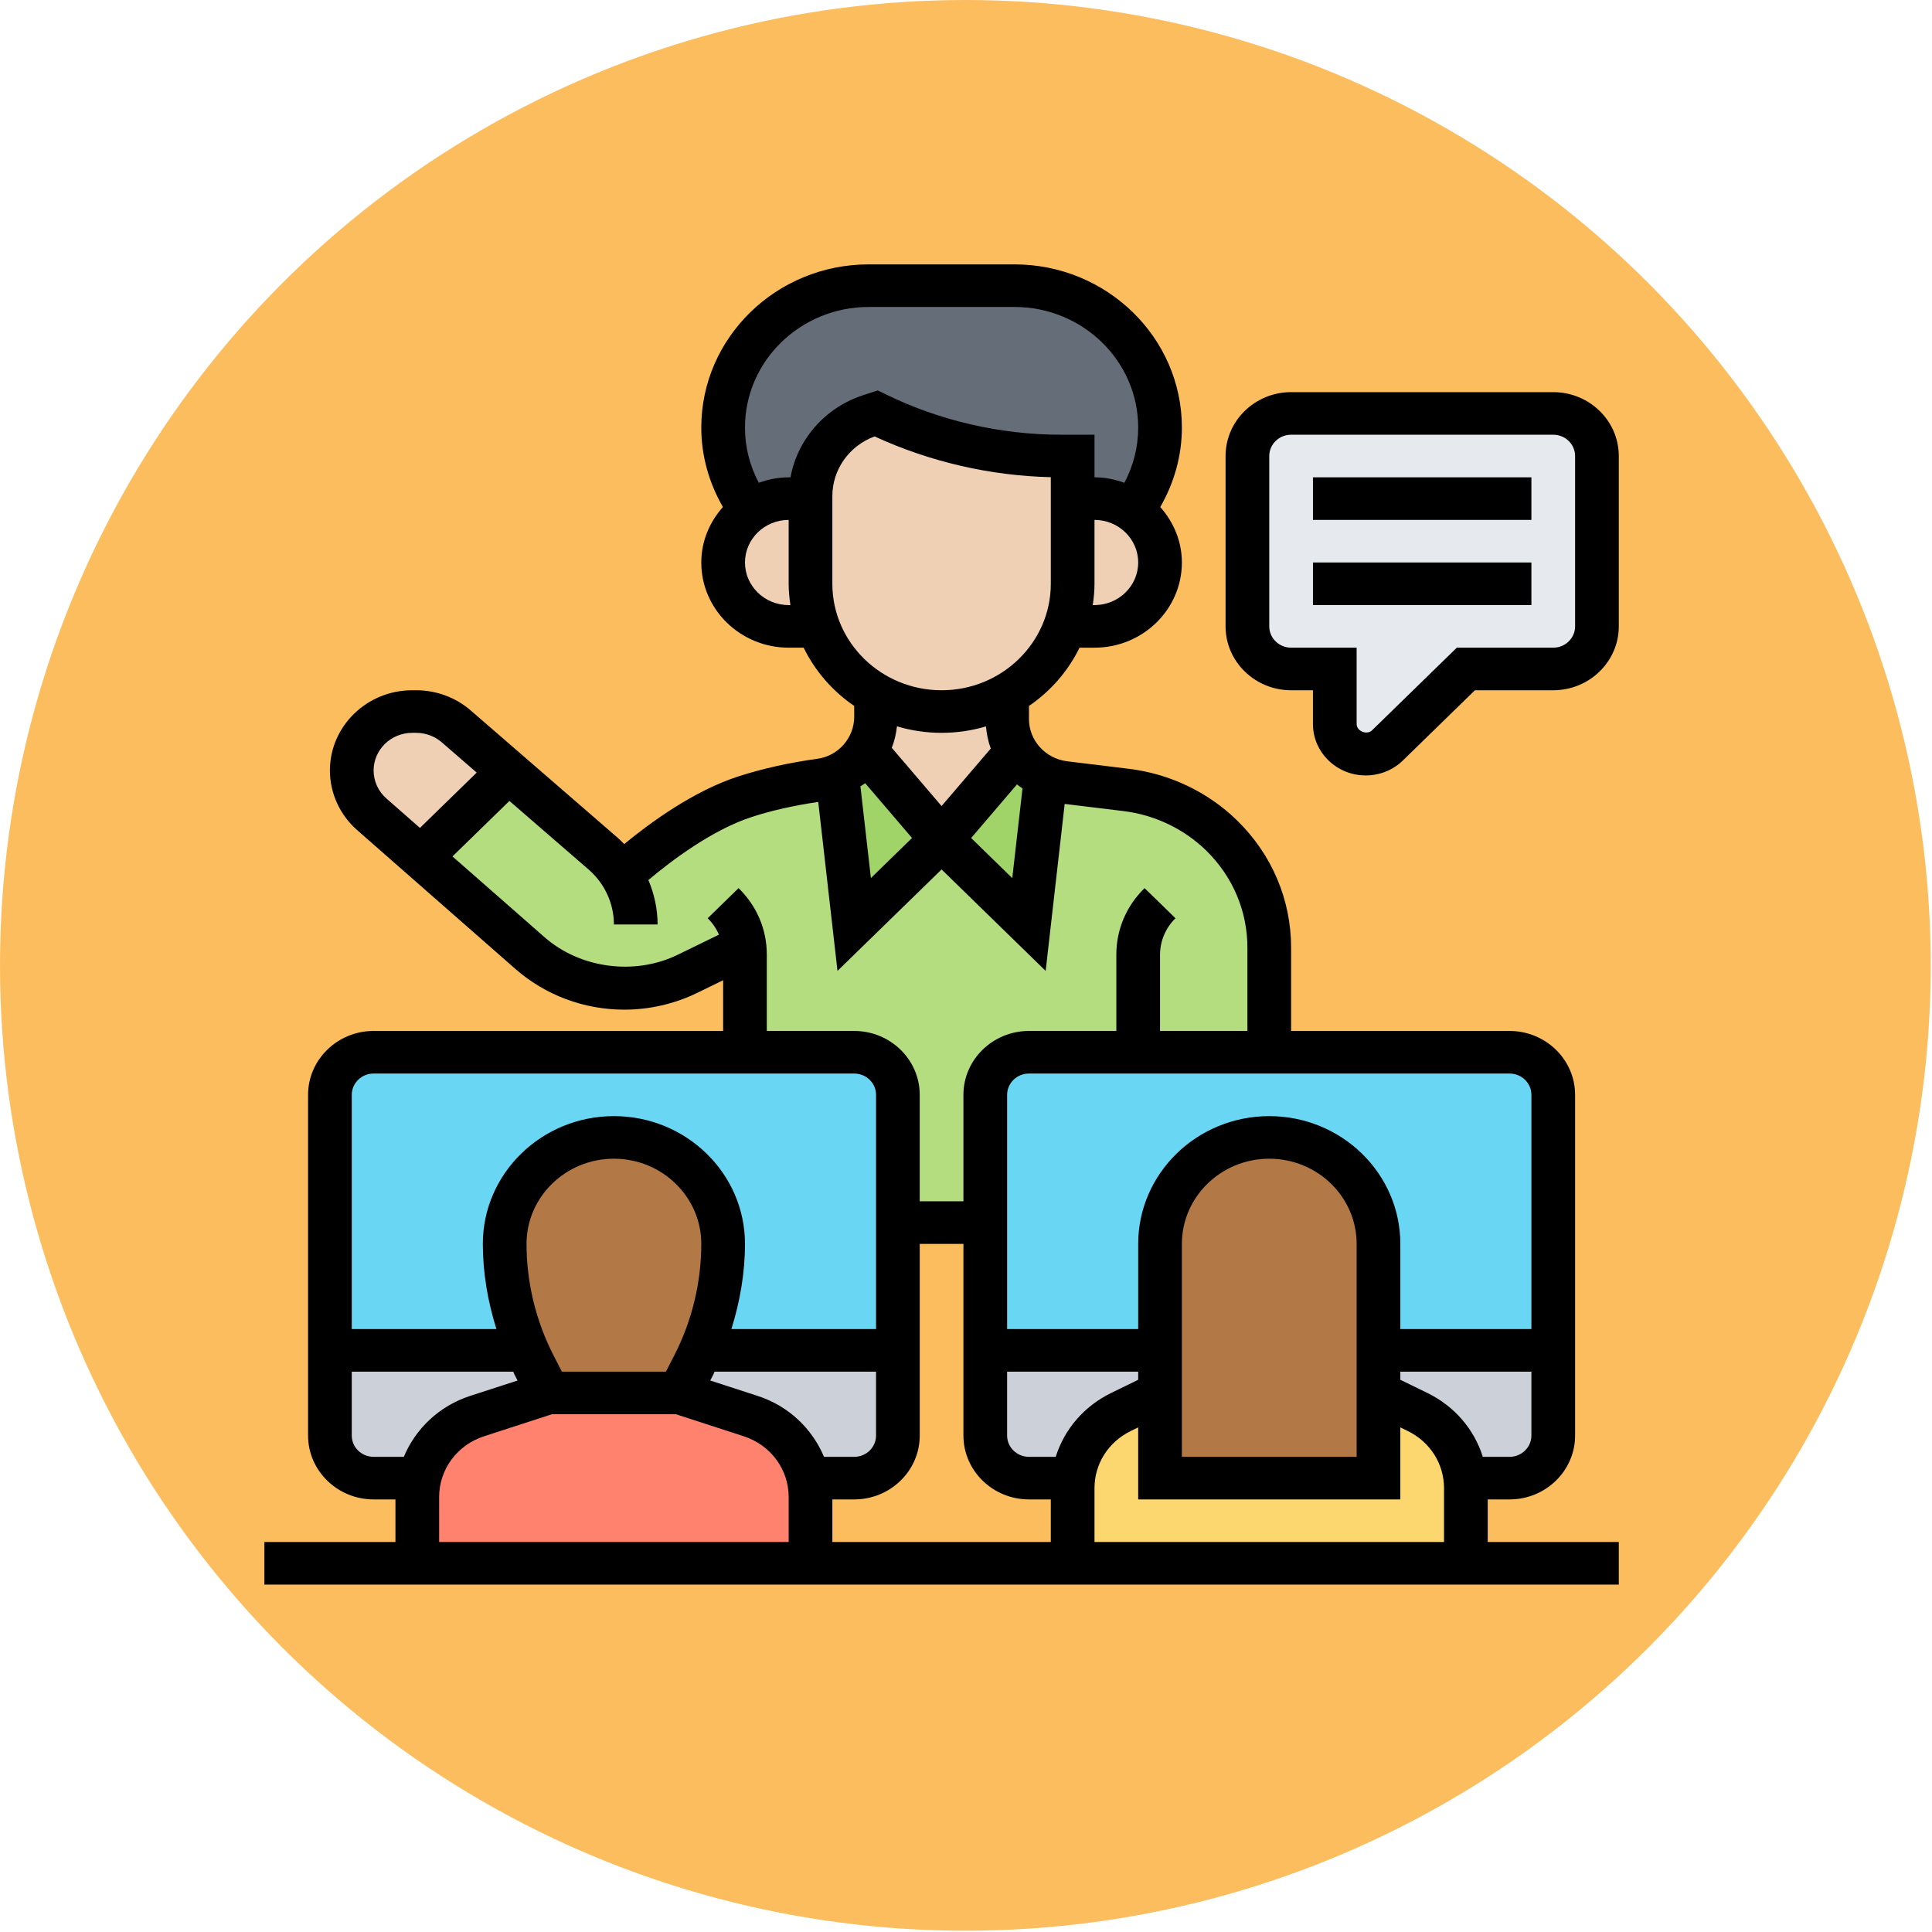 <?xml version="1.0" encoding="UTF-8" standalone="no"?>
<svg
   xmlns:dc="http://purl.org/dc/elements/1.1/"
   xmlns:cc="http://creativecommons.org/ns#"
   xmlns:rdf="http://www.w3.org/1999/02/22-rdf-syntax-ns#"
   xmlns:svg="http://www.w3.org/2000/svg"
   xmlns="http://www.w3.org/2000/svg"
   xmlns:sodipodi="http://sodipodi.sourceforge.net/DTD/sodipodi-0.dtd"
   xmlns:inkscape="http://www.inkscape.org/namespaces/inkscape"
   id="Layer_5"
   enable-background="new 0 0 64 64"
   height="113"
   viewBox="0 0 14.125 14.125"
   width="113"
   version="1.1"
   sodipodi:docname="pengawas.svg"
   inkscape:version="0.92.4 (5da689c313, 2019-01-14)">
  <defs
     id="defs99" />
  <sodipodi:namedview
     pagecolor="#ffffff"
     bordercolor="#666666"
     borderopacity="1"
     objecttolerance="10"
     gridtolerance="10"
     guidetolerance="10"
     inkscape:pageopacity="0"
     inkscape:pageshadow="2"
     inkscape:window-width="1920"
     inkscape:window-height="986"
     id="namedview97"
     showgrid="false"
     inkscape:zoom="0.65186406"
     inkscape:cx="-251.98612"
     inkscape:cy="36.974883"
     inkscape:window-x="-11"
     inkscape:window-y="-11"
     inkscape:window-maximized="1"
     inkscape:current-layer="Layer_5"
     units="px" />
  <g
     id="g910"
     transform="matrix(0.224,0,0,0.224,1.4536173e-5,1.4986612e-5)">
    <circle
       id="circle2"
       r="31.508"
       cy="31.508"
       cx="31.508"
       style="fill:#fbbd5e;stroke-width:0.125" />
    <g
       transform="matrix(0.713,0,0,0.695,7.916,7.934)"
       id="g94">
      <g
         id="g82">
        <g
           id="g4">
          <path
             style="fill:#e6e9ed"
             inkscape:connector-curvature="0"
             id="path2"
             d="m 62,10 v 8 c 0,1.1 -0.9,2 -2,2 h -4 l -3.59,3.59 C 52.15,23.85 51.79,24 51.41,24 50.63,24 50,23.37 50,22.59 V 20 h -2 c -1.1,0 -2,-0.9 -2,-2 v -8 c 0,-1.1 0.9,-2 2,-2 h 12 c 1.1,0 2,0.9 2,2 z" />
        </g>
        <g
           id="g8">
          <path
             style="fill:#ccd1d9"
             inkscape:connector-curvature="0"
             id="path6"
             d="M 13.34,52.68 14,54 10.74,55.09 C 9.38,55.54 8.4,56.66 8.1,58.01 L 8.03,58 H 6 C 4.9,58 4,57.1 4,56 v -4 h 9 l 0.02,-0.01 c 0.1,0.23 0.21,0.46 0.32,0.69 z" />
        </g>
        <g
           id="g12">
          <path
             style="fill:#ccd1d9"
             inkscape:connector-curvature="0"
             id="path10"
             d="m 30,52 v 4 c 0,1.1 -0.9,2 -2,2 H 25.97 L 25.9,58.01 C 25.6,56.66 24.62,55.54 23.26,55.09 L 20,54 20.66,52.68 c 0.11,-0.23 0.22,-0.46 0.32,-0.69 L 21,52 Z" />
        </g>
        <g
           id="g16">
          <path
             style="fill:#ccd1d9"
             inkscape:connector-curvature="0"
             id="path14"
             d="m 42,52 v 2 l -1.79,0.89 C 39,55.5 38.19,56.68 38.03,58 H 36 c -1.1,0 -2,-0.9 -2,-2 v -4 z" />
        </g>
        <g
           id="g20">
          <path
             style="fill:#ccd1d9"
             inkscape:connector-curvature="0"
             id="path18"
             d="m 60,52 v 4 c 0,1.1 -0.9,2 -2,2 H 55.97 C 55.81,56.68 55,55.5 53.79,54.89 L 52,54 v -2 z" />
        </g>
        <g
           id="g24">
          <path
             style="fill:#b4dd7f"
             inkscape:connector-curvature="0"
             id="path22"
             d="m 44.81,27.81 c -1.17,-1.17 -2.7,-1.92 -4.35,-2.13 l -2.83,-0.35 c -0.3,-0.04 -0.59,-0.12 -0.86,-0.24 L 36,32 32,28 28,32 27.22,24.99 c -0.24,0.1 -0.5,0.18 -0.77,0.22 -1.01,0.14 -2.23,0.38 -3.45,0.79 -2.39,0.8 -4.77,2.86 -5.65,3.68 -0.23,-0.37 -0.51,-0.71 -0.84,-1.01 L 12.17,24.81 12,25 l -3.84,3.84 5,4.5 c 1.18,1.07 2.72,1.66 4.32,1.66 1,0 1.99,-0.23 2.88,-0.68 l 2.61,-1.31 c 0.02,0.13 0.03,0.27 0.03,0.4 V 46 H 47 V 33.09 c 0,-1.98 -0.79,-3.88 -2.19,-5.28 z" />
        </g>
        <g
           id="g28">
          <path
             style="fill:#69d6f4"
             inkscape:connector-curvature="0"
             id="path26"
             d="M 30,40 V 52 H 21 L 20.98,51.99 C 21.65,50.42 22,48.72 22,47 22,45.62 21.44,44.37 20.54,43.46 19.63,42.56 18.38,42 17,42 15.62,42 14.37,42.56 13.46,43.46 12.56,44.37 12,45.62 12,47 c 0,1.72 0.35,3.42 1.02,4.99 L 13,52 H 4 V 40 c 0,-1.1 0.9,-2 2,-2 h 17 5 c 1.1,0 2,0.9 2,2 z" />
        </g>
        <g
           id="g32">
          <path
             style="fill:#69d6f4"
             inkscape:connector-curvature="0"
             id="path30"
             d="m 60,40 v 12 h -8 v -5 c 0,-2.76 -2.24,-5 -5,-5 -1.38,0 -2.63,0.56 -3.54,1.46 C 42.56,44.37 42,45.62 42,47 v 5 H 34 V 40 c 0,-1.1 0.9,-2 2,-2 h 5 6 11 c 1.1,0 2,0.9 2,2 z" />
        </g>
        <g
           id="g36">
          <path
             style="fill:#fcd770"
             inkscape:connector-curvature="0"
             id="path34"
             d="M 56,58.47 V 62 H 38 V 58.47 C 38,58.31 38.01,58.16 38.03,58 38.19,56.68 39,55.5 40.21,54.89 L 42,54 v 4 h 10 v -4 l 1.79,0.89 C 55,55.5 55.81,56.68 55.97,58 55.99,58.16 56,58.31 56,58.47 Z" />
        </g>
        <g
           id="g40">
          <path
             style="fill:#ff826e"
             inkscape:connector-curvature="0"
             id="path38"
             d="M 26,58.88 V 62 H 8 v -3.12 c 0,-0.3 0.03,-0.59 0.1,-0.87 0.3,-1.35 1.28,-2.47 2.64,-2.92 L 14,54 h 6 l 3.26,1.09 c 1.36,0.45 2.34,1.57 2.64,2.92 0.07,0.28 0.1,0.57 0.1,0.87 z" />
        </g>
        <g
           id="g44">
          <path
             style="fill:#b27946"
             inkscape:connector-curvature="0"
             id="path42"
             d="m 22,47 c 0,1.72 -0.35,3.42 -1.02,4.99 -0.1,0.23 -0.21,0.46 -0.32,0.69 L 20,54 H 14 L 13.34,52.68 C 13.23,52.45 13.12,52.22 13.02,51.99 12.35,50.42 12,48.72 12,47 12,45.62 12.56,44.37 13.46,43.46 14.37,42.56 15.62,42 17,42 c 1.38,0 2.63,0.56 3.54,1.46 0.9,0.91 1.46,2.16 1.46,3.54 z" />
        </g>
        <g
           id="g48">
          <path
             style="fill:#b27946"
             inkscape:connector-curvature="0"
             id="path46"
             d="m 52,54 v 4 H 42 v -4 -2 -5 c 0,-1.38 0.56,-2.63 1.46,-3.54 C 44.37,42.56 45.62,42 47,42 c 2.76,0 5,2.24 5,5 v 5 z" />
        </g>
        <g
           id="g52">
          <path
             style="fill:#a0d468"
             inkscape:connector-curvature="0"
             id="path50"
             d="M 28.54,23.85 32,28 28,32 27.22,24.99 c 0.55,-0.24 1.01,-0.64 1.32,-1.14 z" />
        </g>
        <g
           id="g56">
          <path
             style="fill:#a0d468"
             inkscape:connector-curvature="0"
             id="path54"
             d="M 36.77,25.09 36,32 32,28 35.42,23.89 c 0.32,0.52 0.79,0.94 1.35,1.2 z" />
        </g>
        <g
           id="g60">
          <path
             style="fill:#f0d0b4"
             inkscape:connector-curvature="0"
             id="path58"
             d="M 40.74,12.56 C 41.5,13.1 42,13.99 42,15 42,15.83 41.66,16.58 41.12,17.12 40.58,17.66 39.83,18 39,18 H 37.65 C 37.88,17.37 38,16.7 38,16 v -4 h 1 c 0.65,0 1.25,0.21 1.74,0.56 z" />
        </g>
        <g
           id="g64">
          <path
             style="fill:#656d78"
             inkscape:connector-curvature="0"
             id="path62"
             d="m 42,8.66 c 0,1.4 -0.44,2.77 -1.26,3.9 C 40.25,12.21 39.65,12 39,12 H 38 V 10 H 37.47 C 34.53,10 31.63,9.32 29,8 L 28.74,8.09 C 27.1,8.63 26,10.16 26,11.88 V 12 h -1 c -0.65,0 -1.25,0.21 -1.74,0.56 C 22.44,11.43 22,10.06 22,8.66 22,4.98 24.98,2 28.66,2 h 6.68 c 1.84,0 3.5,0.74 4.71,1.95 C 41.26,5.16 42,6.82 42,8.66 Z" />
        </g>
        <g
           id="g68">
          <path
             style="fill:#f0d0b4"
             inkscape:connector-curvature="0"
             id="path66"
             d="m 38,12 v 4 c 0,0.7 -0.12,1.37 -0.35,2 C 37.18,19.35 36.23,20.48 35,21.2 34.12,21.71 33.1,22 32,22 30.9,22 29.88,21.71 29,21.2 28.54,20.93 28.13,20.61 27.76,20.24 27.13,19.62 26.64,18.85 26.35,18 26.12,17.37 26,16.7 26,16 v -4 -0.12 c 0,-1.72 1.1,-3.25 2.74,-3.79 L 29,8 c 2.63,1.32 5.53,2 8.47,2 H 38 Z" />
        </g>
        <g
           id="g72">
          <path
             style="fill:#f0d0b4"
             inkscape:connector-curvature="0"
             id="path70"
             d="M 35.42,23.89 32,28 28.54,23.85 C 28.83,23.38 29,22.83 29,22.25 V 21.2 c 0.88,0.51 1.9,0.8 3,0.8 1.1,0 2.12,-0.29 3,-0.8 v 1.15 c 0,0.55 0.15,1.08 0.42,1.54 z" />
        </g>
        <g
           id="g76">
          <path
             style="fill:#f0d0b4"
             inkscape:connector-curvature="0"
             id="path74"
             d="M 26.35,18 H 25 c -1.66,0 -3,-1.34 -3,-3 0,-0.83 0.34,-1.58 0.88,-2.12 C 23,12.76 23.12,12.65 23.26,12.56 23.75,12.21 24.35,12 25,12 h 1 v 4 c 0,0.7 0.12,1.37 0.35,2 z" />
        </g>
        <g
           id="g80">
          <path
             style="fill:#f0d0b4"
             inkscape:connector-curvature="0"
             id="path78"
             d="M 12.17,24.81 12,25 8.16,28.84 5.92,26.82 C 5.33,26.3 5,25.55 5,24.77 5,24 5.31,23.31 5.81,22.81 6.31,22.31 7,22 7.77,22 h 0.18 c 0.68,0 1.33,0.25 1.84,0.7 z" />
        </g>
      </g>
      <g
         id="g92">
        <path
           inkscape:connector-curvature="0"
           id="path84"
           d="m 57,59 h 1 c 1.654,0 3,-1.346 3,-3 V 40 c 0,-1.654 -1.346,-3 -3,-3 H 48 V 33.094 C 48,30.832 47.119,28.705 45.519,27.105 44.194,25.78 42.44,24.922 40.581,24.69 L 37.752,24.336 C 36.753,24.211 36,23.358 36,22.352 v -0.615 c 0.991,-0.693 1.79,-1.636 2.315,-2.736 H 39 c 2.206,0 4,-1.794 4,-4 0,-1 -0.382,-1.904 -0.99,-2.605 C 42.649,11.255 43,9.986 43,8.663 43,4.438 39.563,1 35.337,1 H 28.662 C 24.438,1 21,4.438 21,8.663 c 0,1.323 0.351,2.593 0.99,3.732 C 21.382,13.096 21,14 21,15 c 0,2.206 1.794,4 4,4 h 0.685 c 0.525,1.1 1.324,2.043 2.315,2.736 v 0.509 c 0,0.99 -0.725,1.839 -1.687,1.974 -1.304,0.184 -2.525,0.464 -3.63,0.832 -2.026,0.675 -4.003,2.152 -5.211,3.173 -0.098,-0.102 -0.196,-0.205 -0.303,-0.3 L 10.45,21.952 C 9.761,21.338 8.872,21 7.948,21 H 7.768 C 5.69,21 4,22.69 4,24.768 c 0,1.066 0.455,2.087 1.247,2.8 l 7.243,6.519 C 13.861,35.32 15.632,36 17.477,36 18.628,36 19.78,35.728 20.81,35.213 L 22,34.618 V 37 H 6 c -1.654,0 -3,1.346 -3,3 v 16 c 0,1.654 1.346,3 3,3 h 1 v 2 H 1 v 2 H 63 V 61 H 57 Z M 14.236,52.236 C 13.427,50.619 13,48.809 13,47 c 0,-2.206 1.794,-4 4,-4 2.206,0 4,1.794 4,4 0,1.809 -0.427,3.619 -1.236,5.236 L 19.382,53 h -4.764 z m 7.317,0.895 C 21.574,53.089 21.588,53.043 21.609,53 H 29 v 3 c 0,0.552 -0.449,1 -1,1 h -1.383 c -0.539,-1.323 -1.62,-2.389 -3.036,-2.861 L 21.41,53.416 Z M 27,59 h 1 c 1.654,0 3,-1.346 3,-3 v -9 h 2 v 9 c 0,1.654 1.346,3 3,3 h 1 v 2 H 27 Z M 41,53.382 39.764,54 c -1.249,0.625 -2.146,1.714 -2.539,3 H 36 c -0.551,0 -1,-0.448 -1,-1 v -3 h 6 z m -2,5.09 c 0,-1.144 0.635,-2.171 1.658,-2.683 L 41,55.618 V 59 h 12 v -3.382 l 0.342,0.171 C 54.365,56.301 55,57.328 55,58.472 V 61 H 39 Z M 43,57 V 47 c 0,-2.206 1.794,-4 4,-4 2.206,0 4,1.794 4,4 v 10 z m 15,0 h -1.224 c -0.393,-1.286 -1.29,-2.375 -2.539,-3 L 53,53.382 V 53 h 6 v 3 c 0,0.552 -0.449,1 -1,1 z m 1,-17 v 11 h -6 v -4 c 0,-3.309 -2.691,-6 -6,-6 -3.309,0 -6,2.691 -6,6 v 4 H 35 V 40 c 0,-0.552 0.449,-1 1,-1 h 22 c 0.551,0 1,0.448 1,1 z M 35.45,25.422 c 0.081,0.067 0.168,0.126 0.254,0.187 l -0.468,4.213 -1.883,-1.883 z M 39,17 H 38.92 C 38.967,16.672 39,16.34 39,16 v -3 c 1.103,0 2,0.897 2,2 0,1.103 -0.897,2 -2,2 z m -14,0 c -1.103,0 -2,-0.897 -2,-2 0,-1.103 0.897,-2 2,-2 v 3 c 0,0.34 0.033,0.672 0.08,1 z m 0.084,-6 H 25 c -0.483,0 -0.939,0.099 -1.368,0.257 C 23.219,10.458 23,9.576 23,8.663 23,5.54 25.54,3 28.663,3 h 6.675 C 38.46,3 41,5.54 41,8.663 41,9.576 40.781,10.458 40.368,11.257 39.94,11.099 39.483,11 39,11 V 9 H 37.472 C 34.7,9 31.925,8.345 29.447,7.105 L 29.077,6.92 28.418,7.14 C 26.659,7.726 25.402,9.222 25.084,11 Z M 27,16 v -4.117 c 0,-1.251 0.771,-2.362 1.933,-2.804 2.515,1.19 5.285,1.848 8.067,1.915 V 16 c 0,2.757 -2.243,5 -5,5 -2.757,0 -5,-2.243 -5,-5 z m 5,7 c 0.707,0 1.388,-0.107 2.032,-0.303 0.031,0.36 0.099,0.711 0.22,1.039 L 32,26.438 29.72,23.702 c 0.125,-0.319 0.198,-0.658 0.238,-1.008 C 30.605,22.892 31.29,23 32,23 Z m -3.497,2.365 2.144,2.573 -1.883,1.883 -0.479,-4.309 c 0.072,-0.049 0.15,-0.092 0.218,-0.147 z M 6,24.768 C 6,23.793 6.793,23 7.768,23 h 0.18 c 0.434,0 0.851,0.159 1.174,0.447 l 1.597,1.42 -2.598,2.598 -1.536,-1.383 C 6.213,25.747 6,25.268 6,24.768 Z m 16.707,5.525 -1.414,1.414 c 0.221,0.221 0.395,0.485 0.515,0.771 l -1.892,0.946 c -1.962,0.981 -4.458,0.642 -6.087,-0.823 l -4.219,-3.797 2.607,-2.607 3.624,3.221 C 16.578,30.074 17,31.015 17,32 h 2 c 0,-0.724 -0.15,-1.431 -0.422,-2.087 1.056,-0.911 2.919,-2.358 4.738,-2.964 0.921,-0.307 1.948,-0.539 3.038,-0.705 l 0.881,7.935 4.765,-4.764 4.764,4.764 0.871,-7.841 2.698,0.337 c 1.42,0.178 2.76,0.833 3.772,1.845 C 45.327,29.741 46,31.366 46,33.094 V 37 h -4 v -3.586 c 0,-0.635 0.258,-1.258 0.707,-1.707 L 41.293,30.293 C 40.459,31.126 40,32.235 40,33.414 V 37 h -4 c -1.654,0 -3,1.346 -3,3 v 5 h -2 v -5 c 0,-1.654 -1.346,-3 -3,-3 h -4 v -3.586 c 0,-1.179 -0.459,-2.288 -1.293,-3.121 z M 6,39 h 22 c 0.551,0 1,0.448 1,1 V 51 H 22.378 C 22.774,49.703 23,48.354 23,47 c 0,-3.309 -2.691,-6 -6,-6 -3.309,0 -6,2.691 -6,6 0,1.354 0.226,2.703 0.622,4 H 5 V 40 C 5,39.448 5.449,39 6,39 Z M 5,56 v -3 h 7.391 c 0.021,0.043 0.035,0.088 0.056,0.131 l 0.143,0.285 -2.172,0.723 C 9.002,54.612 7.922,55.677 7.383,57 H 6 C 5.449,57 5,56.552 5,56 Z m 4,2.883 C 9,57.59 9.824,56.446 11.051,56.036 L 14.161,55 h 5.679 l 3.109,1.036 C 24.176,56.446 25,57.59 25,58.883 V 61 H 9 Z" />
        <path
           inkscape:connector-curvature="0"
           id="path86"
           d="m 49,11 h 10 v 2 H 49 Z" />
        <path
           inkscape:connector-curvature="0"
           id="path88"
           d="m 49,15 h 10 v 2 H 49 Z" />
        <path
           inkscape:connector-curvature="0"
           id="path90"
           d="M 60,7 H 48 c -1.654,0 -3,1.346 -3,3 v 8 c 0,1.654 1.346,3 3,3 h 1 v 1.586 c 0,1.331 1.083,2.414 2.414,2.414 0.645,0 1.251,-0.251 1.707,-0.707 L 56.414,21 H 60 c 1.654,0 3,-1.346 3,-3 V 10 C 63,8.346 61.654,7 60,7 Z m 1,11 c 0,0.551 -0.449,1 -1,1 h -4.414 l -3.879,3.879 C 51.469,23.117 51,22.924 51,22.586 V 19 h -3 c -0.551,0 -1,-0.449 -1,-1 v -8 c 0,-0.551 0.449,-1 1,-1 h 12 c 0.551,0 1,0.449 1,1 z" />
      </g>
    </g>
  </g>
</svg>
